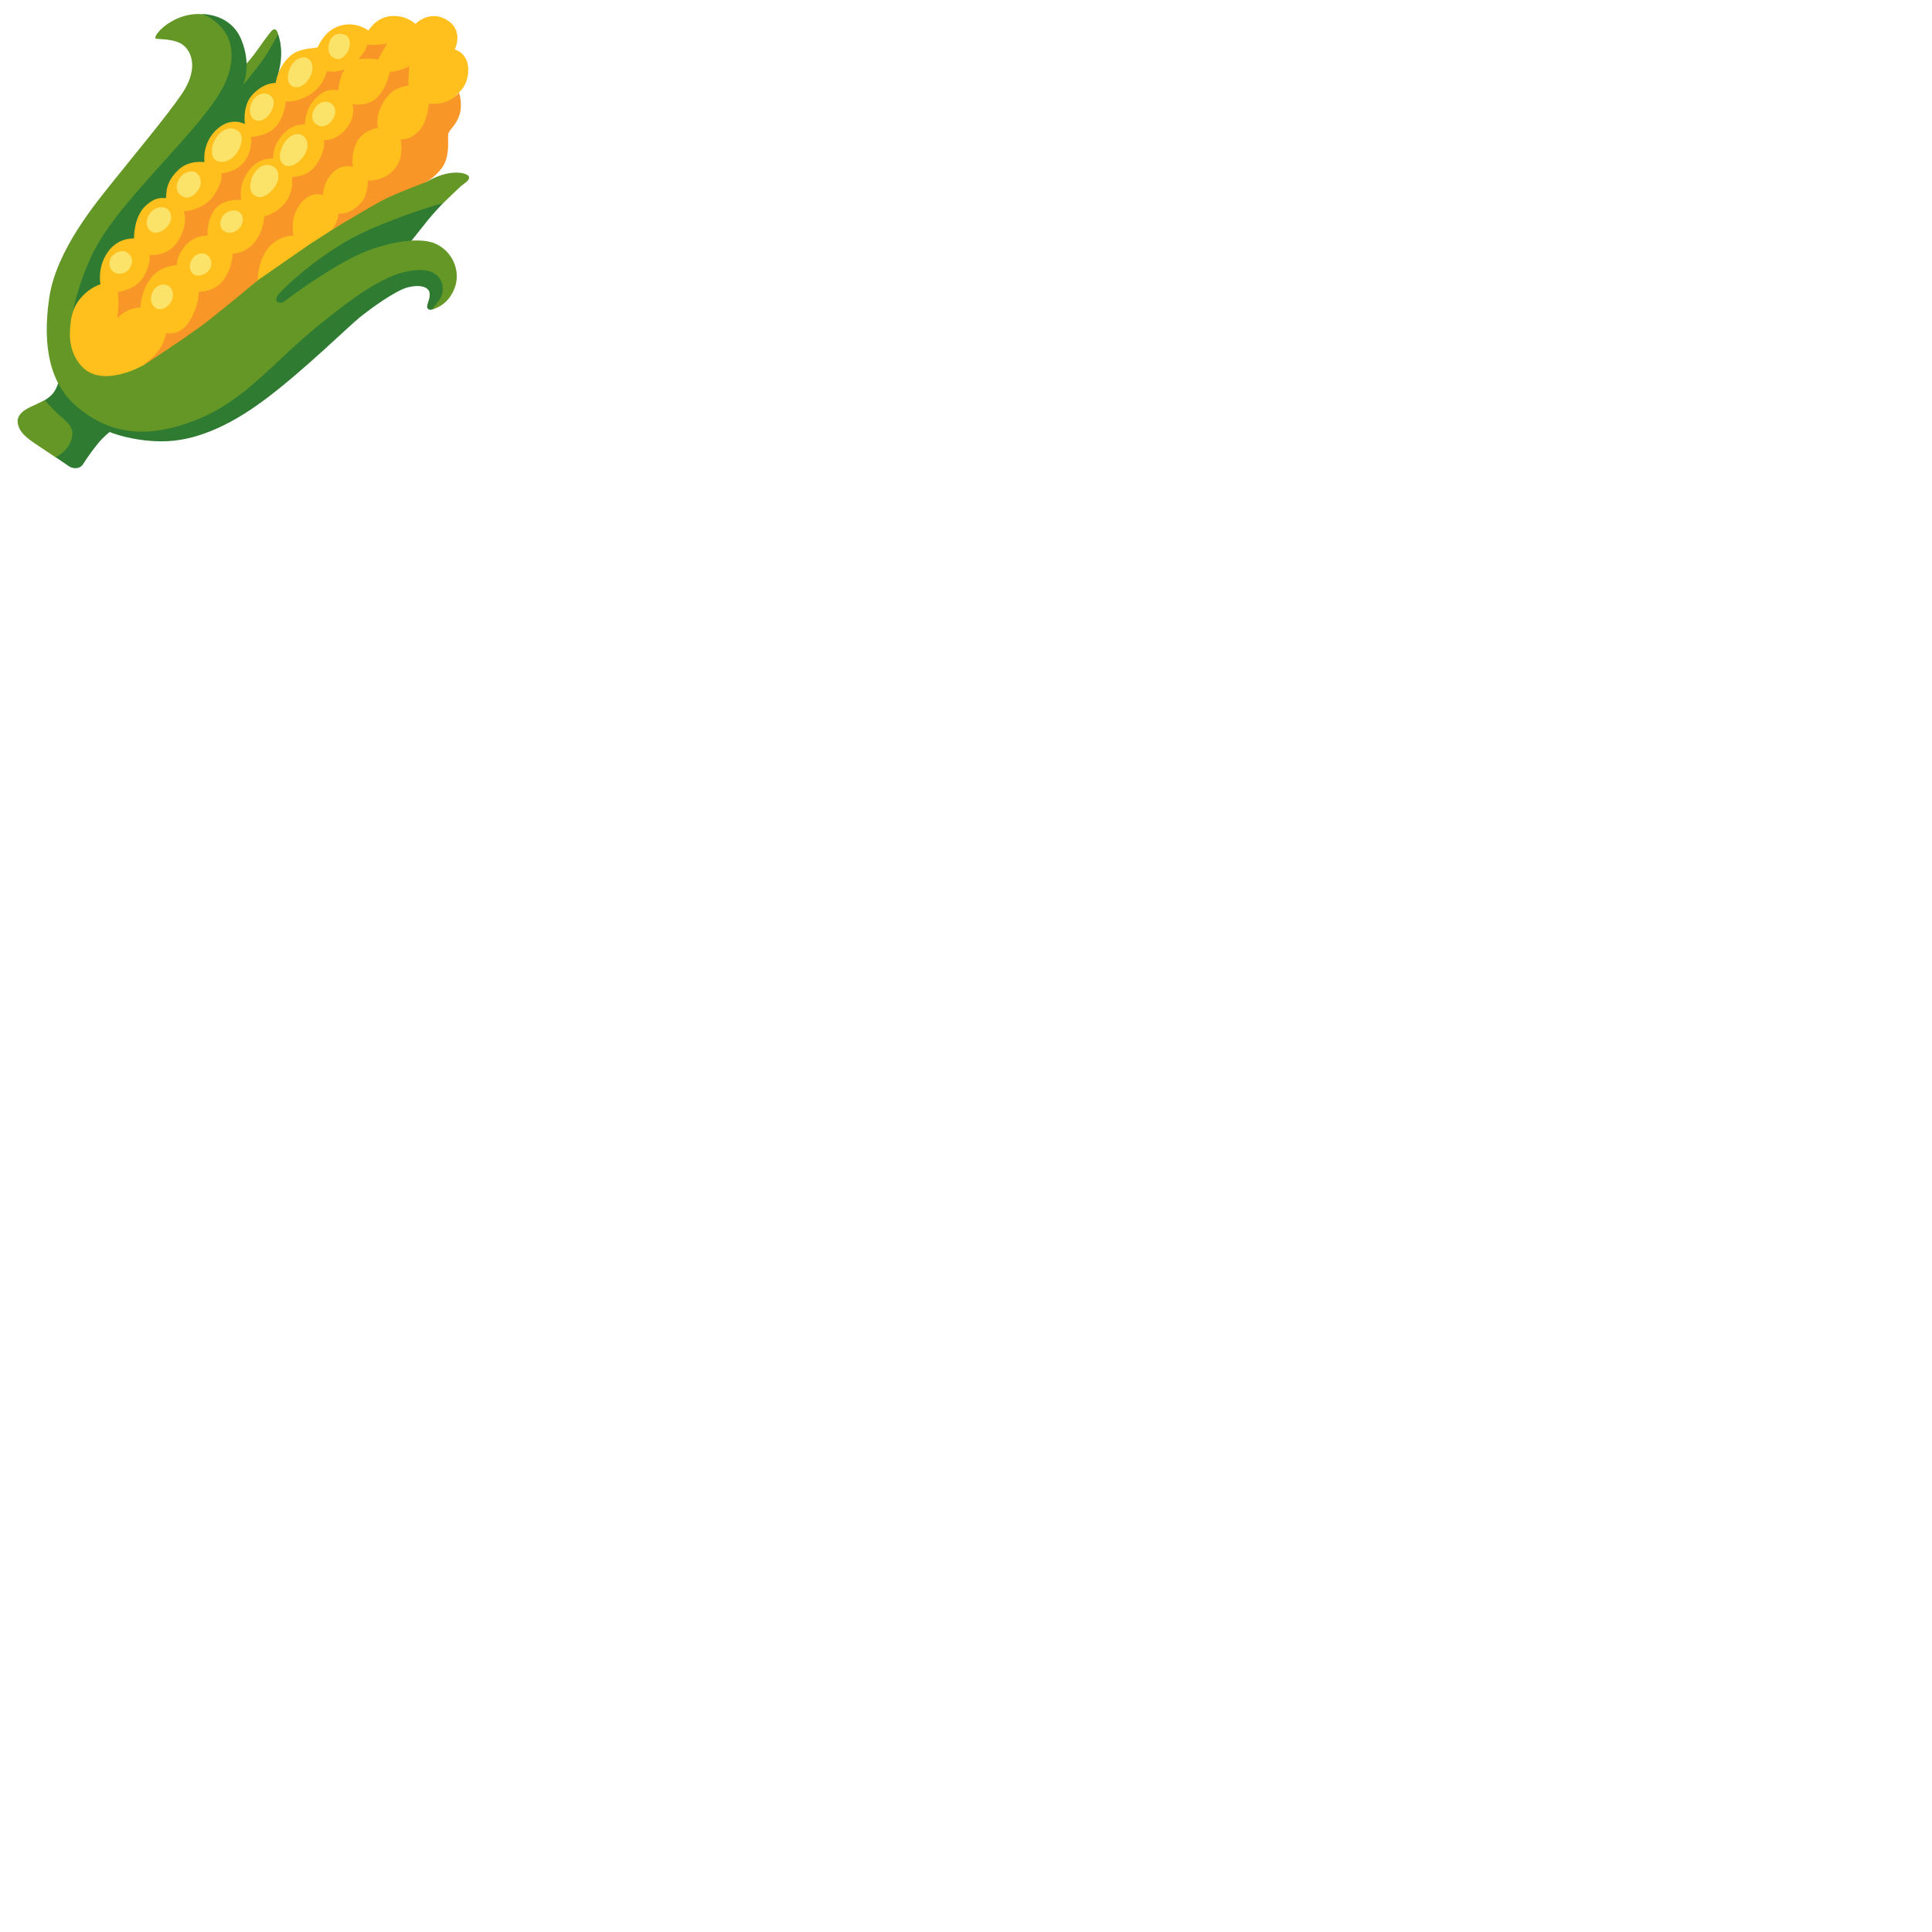 <svg xmlns="http://www.w3.org/2000/svg" version="1.1" viewBox="0 0 512 512" fill="currentColor"><path fill="#307B32" d="m28.66 105.23l-12.72-5.59s-.56 3.06-1.98 4.7c-1.6 1.84-4.34 2.83-4.34 2.83s1.49 1.72 1.59 2.13c.1.41 3.47 11.84 3.47 11.84s2.65 1.73 3.47 2.35s2.86 1.12 3.88-.51c1.02-1.63 2.69-3.95 3.98-5.51c1.49-1.81 3.05-2.98 3.05-2.98s5.83 2.47 13.89 2.47s17.14-3.47 27.45-11.22s21.97-19.26 25.03-21.71c3.06-2.45 9.46-7.07 12.63-7.88s5.82-.2 5.82 1.84s-1.33 3.27-.31 3.98s4.39-2.04 4.39-2.35c0-.31-.31-9.69-.31-9.69l-8.89-5.77s2.43-3.07 4.5-5.66c1.62-2.03 4.18-4.69 4.18-4.69s.1-3.57-.51-3.27s-26.02 9.18-31.23 13.67S59.68 88.7 59.38 88.8s-30.72 16.43-30.72 16.43"/><path fill="#649726" d="M9.63 107.14c-1.3.61-5.17 1.95-4.96 4.7c.2 2.75 2.9 4.57 5.12 6.05c2.21 1.48 4.9 3.27 4.9 3.27s4.29-1.83 4.49-6.22c.1-2.24-2.24-3.78-3.78-5.2s-3.51-3.69-3.51-3.69s-.88.45-2.26 1.09m31.52-97.03c.01.5 5.36-.21 7.79 2.17c2.37 2.32 3.16 6.8-.69 12.52S34.84 41.96 30.21 47.78S14.92 66.21 13.05 78.91c-1.96 13.31.41 23.06 7.35 28.88s16.43 9.69 32.14 3.27c12.61-5.16 20-15.2 31.84-24.8s19.29-14.39 26.33-14.69c7.04-.31 7.14 5.1 6.22 7.04c-.92 1.94-3.02 3.65-2.24 3.37c.96-.35 4.18-1.33 5.82-5.71c1.63-4.39-.51-9.69-5.2-11.73s-14.8-.1-22.65 4.08C84.8 72.8 76.54 78.93 75.41 79.84c-1.12.92-3.37.2-1.43-2.04c1.94-2.24 12.25-11.84 23.67-16.84s19.8-7.14 19.8-7.14s3.47-3.37 4.49-4.29c1.02-.92 2.55-1.63 2.35-2.65s-4.87-2.44-11.18 1.28c-.02.01-45.15 3.52-45.15 2.7c0-.82 5.94-39.6 5.84-41.03c-.1-1.43-.65-2.46-1.5-1.92c-.77.49-3.68 4.85-4.95 6.51c-1.1 1.43-2.76 3.37-2.86 3.06s-.79-9.44-6.03-12.25C49.68.54 41.09 8.05 41.15 10.11"/><path fill="#307B32" d="M46.72 71.15C43.46 75.33 19.07 83.8 19.07 83.8s1.26-8.07 5.71-17.04c7.05-14.2 29.28-32.93 34.69-44.39c3.21-6.8 1.94-12.04-.71-15S53.5 3.73 53.5 3.73s7.61-.23 10.47 6.81s.41 12.04.41 12.04s3.37-3.98 5.61-7.24c2.24-3.27 3.67-6.33 3.67-6.33s1.53 3.47.51 8.67c-1.02 5.2-2.45 8.06-2.45 8.06z"/><path fill="#FFC01E" d="M97.64 8.09s1.96-3.35 5.61-3.78c4.39-.51 6.84 2.04 6.84 2.04s3.75-3.98 8.51-.96c4.39 2.79 1.92 7.73 1.92 7.73s3.66.87 3.57 5.53c-.09 4.44-2.87 6.17-2.87 6.17l-19.08 25.92l-13.06 9.49l-7.14 4.59l-13.67 9.49l-30.2 22.45s-10.94 6.34-16.43.31c-3.06-3.37-3.27-7.35-3.06-10.1c.3-4.07 1.12-6.05 2.96-8.16c2.4-2.75 5.1-3.47 5.1-3.47s-.98-4.18 1.82-8.38c2.78-4.16 7.06-3.76 7.06-3.76s-.15-5.74 3.12-8.7c3.33-3.02 5.15-1.61 5.35-2.12c.2-.51-.49-4 3.49-7.54c2.86-2.54 6.71-1.85 6.71-1.85s-.74-4.79 3.02-8.47c3.95-3.87 7.69-1.63 7.69-1.63s-.71-4.75 1.89-7.66c3.1-3.46 6.27-3.24 6.27-3.24s.52-4.28 3.91-7.22c2.57-2.24 6.92-1.87 7.22-2.28s1.67-4.28 5.75-5.61c4.33-1.42 7.7 1.21 7.7 1.21"/><path fill="#F99628" d="M113.7 27.45s-.53 4.48-2.06 6.47c-2.77 3.61-5.5 2.95-5.5 2.95s1.18 4.57-1.47 7.8c-2.96 3.6-7.22 3.14-7.22 3.14s.23 3.89-1.93 6.1c-3.24 3.32-5.84 2.66-5.84 2.66s0 2.14-1.68 4.19c-.37.45 10.83-6.49 14.39-8.19c3.56-1.71 10.74-4.41 10.74-4.41s4.05-2.49 5.05-5.76c1-3.27.36-6.05.64-7.04s2.13-2.21 2.99-5.05s-.18-5.84-.18-5.84s-.8 1.37-2.89 2.27c-2.63 1.12-5.04.71-5.04.71m-11.09-15.93s-.78 1.35-1.28 2.21c-.5.85-1.07 1.99-1.07 1.99s-1.28-.07-2.35-.14s-2.86.06-2.86.06s.85-1.16 1.42-1.87c.57-.71.81-1.96.81-1.96s1 .14 2.42.07c1.41-.08 2.91-.36 2.91-.36M31.12 84.29s.21-2.63.28-3.77c.07-1.14-.21-3.13-.21-3.13s4.84-.57 6.83-3.98c1.99-3.41 1.64-5.9 1.64-5.9s5.05.85 7.82-4.13s.92-7.68 1.35-7.47s5.34-.43 7.9-4.2c2.56-3.77 1.92-5.76 1.92-5.76s4.27-.28 6.33-3.41c2.06-3.13 1.56-6.26 1.56-6.26s4.3-.16 6.57-2.72c2.28-2.56 2.65-6.71 2.65-6.71s2.35.51 6.12-1.62s4.78-6.38 4.78-6.38s1.31.26 2.52.08c1.49-.22 2.33-.73 2.33-.73s-.78.73-1.33 2.84c-.4 1.53-.61 3.01-.61 3.01s-3.35-1.47-6.76 2.99C80.74 29.76 80.84 33 80.84 33s-3.26-.58-6.19 2.99c-2.7 3.28-2.21 5.98-2.21 5.98s-3.77-.36-6.47 3.2c-2.95 3.88-2.06 7.82-2.06 7.82s-4.69-.5-6.97 2.49c-2.28 2.99-1.92 6.97-1.92 6.97s-3.36-.39-6.05 2.85c-2.42 2.92-2.06 4.98-2.06 4.98s-4.27-.07-6.97 3.49s-2.7 7.68-2.7 7.68s-1.92.14-3.41.85c-1.5.71-2.71 1.99-2.71 1.99m12.94 3.98s3.63.92 6.19-3.2c2.56-4.13 2.42-7.75 2.42-7.75s4.05.14 6.47-2.99s2.55-7.16 2.55-7.16s3.76.15 6.27-3.65c2.04-3.08 2.06-6.19 2.06-6.19s3.06-.57 5.48-3.49s1.92-6.97 1.92-6.97s4.2.28 6.62-3.56s1.78-6.19 1.78-6.19s3.17.43 5.95-3.06c2.77-3.49 1.59-6.48 1.59-6.48s4.27.92 6.9-2.06c2.63-2.99 2.89-6.59 3.13-6.54c1.4.26 5.1-1.38 5.1-1.38s-.36 3.13-.21 5.06c.02.22-3.97-.12-6.53 4.15s-1.56 7.11-1.56 7.11s-3.73.35-5.51 3.55c-1.78 3.2-1.17 6.76-1.17 6.76s-3.38-1.21-6.12 2.42c-1.79 2.37-1.78 5.05-1.78 5.05s-3.79-1.5-6.67 3.3c-2.1 3.5-1.16 7.44-1.16 7.44s-3.63-.21-6.54 3.13c-2.92 3.34-2.98 8.73-2.98 8.73s-6.91 5.86-13.1 10.7c-5.06 3.95-17.6 12.14-17.11 11.76c2.04-1.61 3.1-2.64 4.31-4.35c1.21-1.7 1.7-4.14 1.7-4.14"/><path fill="#FBE36A" d="M91.44 9.24c-1.72-.72-3.7-.07-4.27 2.42c-.39 1.7 0 3.13 1.49 3.77c1.67.71 2.97-.7 3.56-1.92c.85-1.78.57-3.7-.78-4.27m-9.68 6.41c-1.2-.95-3.63-.36-4.84 2.28s-.65 5.08 1.56 5.19c2.93.14 5.99-5.34 3.28-7.47m-10.45 9.46c-1.21-.76-3.52-.26-4.62 2.13c-.85 1.85-.47 3.92.92 4.55c1.42.64 3.29-.32 4.27-2.28c.85-1.7 1.13-3.34-.57-4.4m-8.4 9.46c-1.8-1.23-4.2-.28-5.69 2.06c-1.49 2.35-1.35 5.05.07 5.9s4.11.27 5.69-2.35c1.43-2.34 1.5-4.55-.07-5.61M52.17 45.88c-1.28-1.02-3.7-.28-4.77 1.71c-1.07 1.99-.47 3.45.64 4.27c1.35 1 2.99.5 4.34-1.28s.86-3.85-.21-4.7m-7.76 9.59c-1.08-.98-3.49-.71-4.77 1.21s-.85 3.84.5 4.69s3.27-.21 4.27-1.42c.99-1.21 1.49-3.13 0-4.48M33.68 66.92c-1.46-.99-3.49.14-4.2 1.28c-.71 1.14-.78 2.77.64 3.84c1.42 1.07 3.41.28 4.13-.78c.71-1.07 1.42-2.99-.57-4.34m6.9 10.19c-.9 1.72-.71 3.34.43 4.34s3.13.43 4.34-1.49c.62-.99.85-3.13-.64-4.13c-1.5-1-3.42-.08-4.13 1.28m10.52-8.68c-1.12 1.45-1 3.2 0 4.13c1 .92 3.49.36 4.41-1.14c.78-1.28.64-2.77-.5-3.77c-.9-.8-2.7-.79-3.91.78m8.19-7.26c1.32 1.01 3.13.36 3.98-.5s1.64-2.85.5-4.13c-1.14-1.28-3.27-.85-4.48.43c-1.21 1.29-1.21 3.28 0 4.2m8.03-15.15c-1.14 1.8-1.64 4.84.36 5.9c2.13 1.14 4.41-1.21 5.41-2.85c1-1.64 1-3.98-.64-4.91c-1.83-1.02-3.78-.27-5.13 1.86m8.11-8.25c-1.27 2.01-1.92 4.55-.28 5.83c1.4 1.1 3.84-.14 5.19-2.06c1.35-1.92 1.64-4.05.14-5.41c-1.49-1.35-3.84-.28-5.05 1.64m8.4-9.6c-1.2 1.39-1.56 3.41-.28 4.55c1.28 1.14 2.99 1 4.34-.71c1.35-1.71 1.28-3.63-.21-4.62c-1.33-.88-2.93-.29-3.85.78"/></svg>